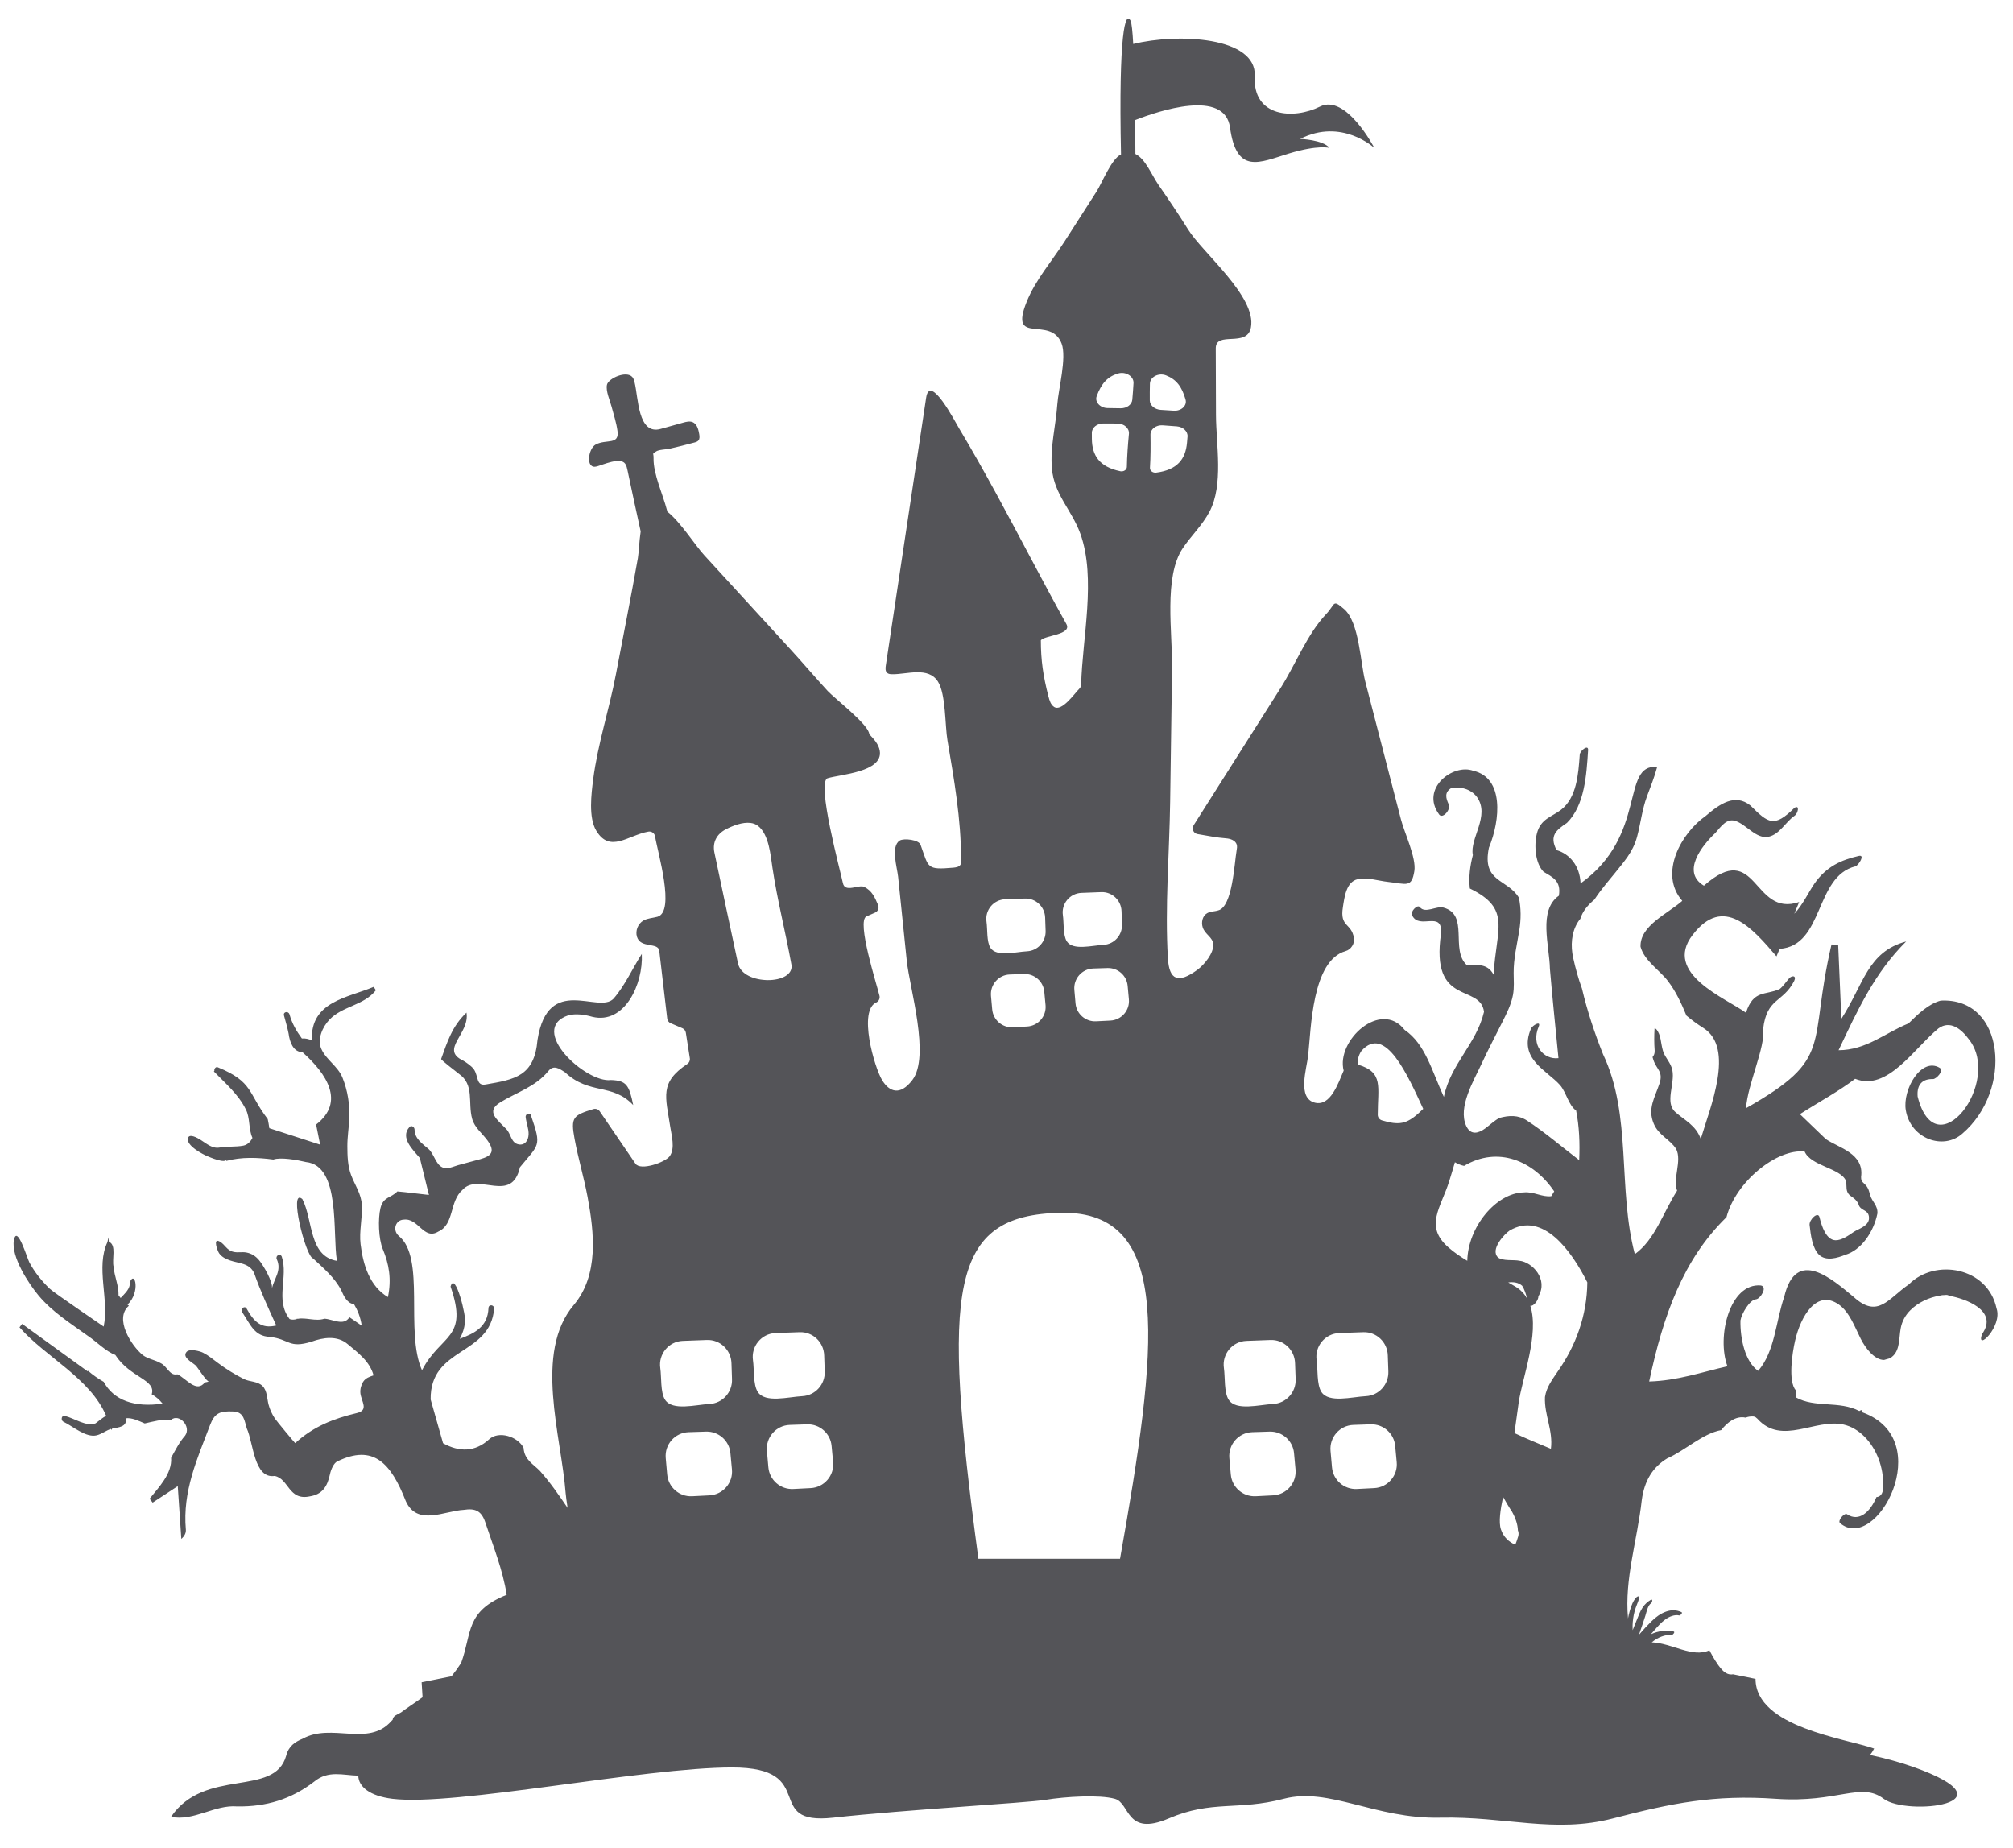 <?xml version="1.0" encoding="UTF-8"?>
<svg width="61px" height="56px" viewBox="0 0 61 56" version="1.1" xmlns="http://www.w3.org/2000/svg" xmlns:xlink="http://www.w3.org/1999/xlink">
    <title>42</title>
    <g id="页面-1" stroke="none" stroke-width="1" fill="none" fill-rule="evenodd">
        <g id="形状库素材-节日" transform="translate(-397, -559)" fill="#545458">
            <path d="M444.212,600.546 C444.056,600.781 443.861,601.025 443.817,601.334 C443.792,601.872 444.069,602.346 443.997,602.902 C443.621,602.744 443.252,602.594 442.892,602.425 C442.934,602.118 442.976,601.811 443.02,601.504 C443.127,600.76 443.65,599.421 443.373,598.568 C443.465,598.596 443.623,598.399 443.618,598.28 C443.924,597.769 443.437,597.245 443.042,597.203 C442.878,597.166 442.534,597.218 442.392,597.102 C442.15,596.862 442.587,596.395 442.744,596.289 C443.753,595.694 444.622,596.904 445.1,597.858 C445.09,598.869 444.752,599.774 444.212,600.546 Z M442.704,597.86 C442.858,597.842 443.004,597.855 443.124,597.959 C443.197,598.069 443.239,598.212 443.278,598.352 C443.197,598.209 443.085,598.086 442.931,597.992 C442.856,597.946 442.78,597.903 442.704,597.86 Z M443.005,605.56 C442.98,605.645 442.95,605.728 442.918,605.81 C442.722,605.722 442.565,605.583 442.483,605.346 C442.408,605.126 442.466,604.742 442.548,604.359 C442.636,604.515 442.724,604.668 442.818,604.807 C442.93,605.008 442.99,605.195 442.997,605.374 C443.019,605.425 443.026,605.488 443.005,605.56 Z M441.463,597.205 C441.261,597.084 441.065,596.952 440.884,596.792 C440.156,596.149 440.666,595.594 440.915,594.794 C440.974,594.604 441.033,594.412 441.088,594.218 C441.174,594.269 441.266,594.307 441.366,594.328 C442.39,593.72 443.465,594.168 444.097,595.101 C444.068,595.15 444.038,595.198 444.008,595.247 C443.72,595.28 443.474,595.1 443.176,595.132 C442.339,595.146 441.484,596.176 441.463,597.205 Z M440.001,592.72 C439.624,593.064 439.389,593.103 438.876,592.949 C438.802,592.926 438.75,592.858 438.75,592.78 C438.75,591.934 438.934,591.491 438.152,591.261 C438.132,591.132 438.157,590.991 438.254,590.846 C438.978,590.023 439.663,591.599 440.128,592.6 C440.09,592.637 440.048,592.676 440.001,592.72 Z M438.645,604.093 C438.469,604.102 438.293,604.111 438.117,604.12 C437.73,604.139 437.397,603.848 437.363,603.462 C437.348,603.296 437.334,603.131 437.319,602.966 C437.282,602.553 437.596,602.193 438.01,602.178 C438.186,602.172 438.362,602.166 438.538,602.16 C438.919,602.149 439.244,602.435 439.278,602.814 C439.293,602.978 439.308,603.141 439.324,603.304 C439.364,603.712 439.054,604.072 438.645,604.093 Z M437.042,601.178 C436.898,600.955 436.936,600.485 436.898,600.221 C436.834,599.797 437.152,599.412 437.58,599.394 C437.821,599.384 438.066,599.376 438.311,599.368 C438.71,599.354 439.042,599.67 439.054,600.069 C439.059,600.231 439.065,600.393 439.071,600.555 C439.086,600.951 438.784,601.287 438.389,601.307 C437.969,601.328 437.265,601.525 437.042,601.178 Z M435.579,604.312 C435.403,604.321 435.227,604.33 435.051,604.339 C434.664,604.358 434.331,604.067 434.297,603.68 C434.282,603.515 434.268,603.35 434.253,603.184 C434.216,602.772 434.53,602.412 434.944,602.397 C435.12,602.39 435.296,602.384 435.472,602.38 C435.853,602.368 436.179,602.654 436.213,603.033 C436.227,603.196 436.242,603.36 436.258,603.523 C436.298,603.931 435.989,604.29 435.579,604.312 Z M434.088,600.457 C434.025,600.034 434.342,599.648 434.77,599.631 C435.011,599.621 435.256,599.612 435.501,599.604 C435.901,599.59 436.232,599.906 436.244,600.306 C436.25,600.468 436.255,600.63 436.262,600.792 C436.277,601.187 435.974,601.523 435.579,601.543 C435.16,601.564 434.456,601.762 434.232,601.414 C434.088,601.191 434.127,600.721 434.088,600.457 Z M432.036,573.322 C431.933,573.336 431.842,573.264 431.847,573.178 C431.868,572.842 431.868,572.507 431.863,572.17 C431.86,572.004 432.031,571.874 432.233,571.888 C432.377,571.897 432.521,571.908 432.664,571.92 C432.853,571.936 432.999,572.075 432.986,572.23 C432.981,572.292 432.976,572.355 432.97,572.418 C432.925,572.911 432.679,573.239 432.038,573.322 C432.038,573.322 432.037,573.322 432.036,573.322 Z M431.846,570.627 C431.85,570.422 432.109,570.287 432.335,570.375 C432.649,570.498 432.815,570.718 432.926,571.108 C432.926,571.108 432.926,571.11 432.926,571.111 C432.978,571.294 432.792,571.462 432.566,571.445 C432.435,571.436 432.304,571.427 432.173,571.42 C431.99,571.408 431.844,571.284 431.842,571.133 C431.841,570.964 431.841,570.796 431.846,570.627 Z M430.94,606.234 L426.648,606.234 C425.541,597.997 425.773,595.813 429.15,595.75 C432.589,595.686 432.073,599.86 430.94,606.234 Z M428.683,589.456 C428.716,589.792 428.46,590.088 428.123,590.106 C427.978,590.114 427.833,590.121 427.688,590.128 C427.369,590.144 427.095,589.904 427.067,589.586 C427.055,589.45 427.043,589.314 427.03,589.178 C427,588.838 427.259,588.541 427.6,588.529 C427.745,588.524 427.89,588.519 428.035,588.514 C428.349,588.505 428.617,588.74 428.645,589.053 C428.657,589.188 428.67,589.322 428.683,589.456 Z M427.456,586.25 C427.655,586.242 427.857,586.234 428.059,586.228 C428.388,586.217 428.661,586.477 428.671,586.806 C428.675,586.94 428.68,587.073 428.685,587.206 C428.698,587.532 428.448,587.809 428.123,587.826 C427.777,587.843 427.198,588.006 427.013,587.72 C426.894,587.536 426.927,587.148 426.894,586.931 C426.842,586.582 427.104,586.264 427.456,586.25 Z M429.771,586.056 C429.97,586.047 430.172,586.04 430.374,586.033 C430.702,586.022 430.976,586.282 430.986,586.612 C430.99,586.745 430.994,586.878 431,587.012 C431.012,587.338 430.763,587.614 430.438,587.631 C430.092,587.648 429.512,587.81 429.328,587.525 C429.209,587.341 429.242,586.954 429.209,586.736 C429.157,586.387 429.418,586.07 429.771,586.056 Z M431.208,589.276 C431.242,589.612 430.986,589.908 430.649,589.926 C430.504,589.934 430.359,589.941 430.214,589.948 C429.895,589.964 429.62,589.724 429.592,589.406 C429.58,589.27 429.568,589.134 429.556,588.998 C429.526,588.658 429.784,588.361 430.126,588.348 C430.27,588.344 430.416,588.338 430.561,588.334 C430.874,588.325 431.143,588.56 431.171,588.873 C431.183,589.007 431.195,589.142 431.208,589.276 Z M430.431,571.832 C430.575,571.831 430.719,571.832 430.864,571.834 C431.066,571.836 431.226,571.979 431.21,572.145 C431.178,572.48 431.153,572.814 431.147,573.15 C431.146,573.236 431.049,573.301 430.947,573.28 C430.946,573.28 430.945,573.279 430.944,573.279 C430.313,573.146 430.093,572.8 430.087,572.304 C430.086,572.241 430.086,572.178 430.086,572.116 C430.085,571.96 430.242,571.833 430.431,571.832 Z M430.233,571.005 C430.234,571.004 430.234,571.002 430.234,571.002 C430.375,570.622 430.558,570.415 430.88,570.318 C431.113,570.248 431.36,570.404 431.349,570.608 C431.34,570.776 431.327,570.944 431.312,571.112 C431.299,571.262 431.144,571.375 430.96,571.372 C430.829,571.369 430.698,571.367 430.567,571.366 C430.34,571.365 430.168,571.183 430.233,571.005 Z M421.566,604.093 C421.39,604.102 421.214,604.111 421.038,604.12 C420.651,604.139 420.318,603.848 420.284,603.462 C420.27,603.296 420.255,603.131 420.24,602.966 C420.202,602.553 420.517,602.193 420.931,602.178 C421.107,602.172 421.284,602.166 421.46,602.16 C421.84,602.149 422.166,602.435 422.2,602.814 C422.214,602.978 422.23,603.141 422.246,603.304 C422.286,603.712 421.976,604.072 421.566,604.093 Z M419.963,601.178 C419.818,600.955 419.858,600.485 419.818,600.221 C419.756,599.797 420.072,599.412 420.5,599.394 C420.742,599.384 420.987,599.376 421.232,599.368 C421.632,599.354 421.962,599.67 421.975,600.069 C421.98,600.231 421.986,600.393 421.992,600.555 C422.008,600.951 421.705,601.287 421.31,601.307 C420.89,601.328 420.186,601.525 419.963,601.178 Z M419.364,588.194 C419.125,587.073 418.883,585.953 418.648,584.831 C418.585,584.526 418.718,584.272 419,584.127 C419.204,584.022 419.498,583.905 419.743,583.936 C419.826,583.946 419.904,583.974 419.97,584.026 C420.302,584.284 420.352,584.918 420.408,585.296 C420.555,586.28 420.806,587.246 420.982,588.225 C421.095,588.852 419.509,588.873 419.364,588.194 Z M418.5,604.312 C418.324,604.321 418.148,604.33 417.972,604.339 C417.585,604.358 417.252,604.067 417.218,603.68 C417.204,603.515 417.189,603.35 417.174,603.184 C417.136,602.772 417.451,602.412 417.865,602.397 C418.041,602.39 418.218,602.384 418.394,602.38 C418.774,602.368 419.1,602.654 419.134,603.033 C419.148,603.196 419.164,603.36 419.18,603.523 C419.22,603.931 418.91,604.29 418.5,604.312 Z M417.009,600.457 C416.946,600.034 417.263,599.648 417.69,599.631 C417.932,599.621 418.177,599.612 418.422,599.604 C418.822,599.59 419.153,599.906 419.166,600.306 C419.17,600.468 419.176,600.63 419.182,600.792 C419.198,601.187 418.896,601.523 418.5,601.543 C418.08,601.564 417.376,601.762 417.153,601.414 C417.009,601.191 417.048,600.721 417.009,600.457 Z M457.501,598.646 C457.234,597.396 455.637,597.121 454.846,597.918 C454.218,598.348 453.909,598.972 453.171,598.3 C452.526,597.767 451.426,596.781 451.068,598.294 C450.809,599.049 450.788,599.947 450.278,600.54 C449.881,600.265 449.729,599.564 449.741,599.012 C449.774,598.81 450.02,598.386 450.21,598.372 C450.345,598.362 450.572,597.995 450.36,597.952 C449.412,597.867 449.015,599.515 449.347,600.401 C448.567,600.578 447.836,600.837 446.975,600.862 C447.405,598.836 448.012,597.157 449.318,595.882 C449.595,594.812 450.845,593.8 451.686,593.894 C451.874,594.333 452.771,594.396 452.935,594.776 C452.976,594.969 452.913,595.076 453.05,595.218 C453.172,595.304 453.284,595.37 453.338,595.543 C453.417,595.691 453.598,595.662 453.632,595.854 C453.684,596.144 453.311,596.234 453.17,596.332 C453.015,596.44 452.802,596.588 452.621,596.582 C452.34,596.572 452.205,596.168 452.137,595.886 C452.09,595.693 451.818,595.964 451.836,596.119 C451.87,596.422 451.92,596.833 452.127,597.026 C452.337,597.222 452.677,597.12 452.916,597.024 C453.392,596.886 453.775,596.344 453.891,595.77 C453.906,595.526 453.731,595.421 453.671,595.214 C453.636,595.092 453.622,595.012 453.542,594.919 C453.451,594.813 453.397,594.824 453.396,594.664 C453.497,593.946 452.716,593.784 452.328,593.516 C452.082,593.28 451.824,593.032 451.542,592.761 C452.177,592.356 452.724,592.066 453.216,591.69 C454.196,592.081 454.997,590.771 455.742,590.162 C456.093,589.909 456.431,590.176 456.664,590.494 C457.684,591.781 455.667,594.446 455.11,592.226 C455.077,591.824 455.297,591.689 455.576,591.698 C455.67,591.701 455.924,591.442 455.777,591.356 C455.219,591.026 454.648,592.016 454.751,592.638 C454.895,593.509 455.891,593.864 456.466,593.35 C458,592.04 457.767,589.222 455.81,589.32 C455.445,589.418 455.133,589.716 454.834,590.012 C454.115,590.303 453.555,590.82 452.714,590.824 C453.301,589.586 453.802,588.486 454.762,587.528 C453.588,587.846 453.484,588.812 452.799,589.872 C452.762,589.004 452.732,588.317 452.702,587.63 C452.635,587.626 452.568,587.623 452.5,587.619 C451.776,590.728 452.606,591.05 449.91,592.58 C449.958,591.85 450.502,590.729 450.428,590.184 C450.538,589.226 451.025,589.395 451.37,588.724 C451.447,588.552 451.298,588.555 451.216,588.646 C451.12,588.753 451.037,588.886 450.928,588.971 C450.484,589.169 450.137,588.988 449.908,589.688 C449.306,589.25 447.384,588.5 448.292,587.33 C449.23,586.103 450.108,587.135 450.833,587.98 C450.866,587.902 450.897,587.826 450.928,587.752 C452.279,587.659 451.984,585.556 453.228,585.251 C453.326,585.212 453.528,584.889 453.326,584.936 C452.798,585.059 452.346,585.251 451.978,585.782 C451.827,585.999 451.614,586.444 451.373,586.687 C451.42,586.572 451.469,586.456 451.52,586.333 C450.101,586.813 450.26,584.402 448.634,585.838 C447.944,585.428 448.568,584.627 448.981,584.24 C449.154,584.042 449.32,583.799 449.572,583.871 C449.916,583.969 450.214,584.438 450.597,584.354 C450.931,584.28 451.106,583.908 451.383,583.717 C451.481,583.65 451.549,583.376 451.378,583.478 C450.762,584.086 450.59,583.952 450.044,583.409 C449.576,583.033 449.11,583.362 448.686,583.726 C447.964,584.227 447.249,585.462 447.978,586.298 C447.537,586.689 446.691,587.046 446.713,587.688 C446.83,588.114 447.284,588.392 447.536,588.718 C447.774,589.026 447.947,589.394 448.104,589.774 C448.266,589.912 448.437,590.036 448.616,590.149 C449.582,590.756 448.82,592.56 448.538,593.512 C448.384,593.088 448.056,592.956 447.766,592.696 C447.442,592.407 447.76,591.844 447.678,591.432 C447.63,591.19 447.463,591.069 447.393,590.843 C447.322,590.614 447.341,590.358 447.187,590.184 C447.174,590.17 447.157,590.164 447.138,590.164 C447.125,590.386 447.124,590.608 447.141,590.829 C447.148,590.914 447.121,590.981 447.08,591.026 C447.08,591.032 447.08,591.037 447.08,591.042 C447.088,591.069 447.096,591.096 447.104,591.122 C447.2,591.412 447.41,591.468 447.286,591.838 C447.144,592.264 446.923,592.59 447.111,593.044 C447.263,593.412 447.602,593.515 447.794,593.819 C447.973,594.181 447.685,594.696 447.821,595.08 C447.398,595.74 447.152,596.565 446.54,597.004 C446.014,595.003 446.458,592.798 445.577,590.946 C445.323,590.311 445.1,589.642 444.938,588.955 C444.829,588.657 444.742,588.344 444.672,588.026 C444.592,587.663 444.614,587.263 444.814,586.943 C444.837,586.906 444.862,586.873 444.888,586.844 C444.955,586.613 445.12,586.421 445.314,586.261 C445.537,585.922 445.808,585.618 445.938,585.454 C446.206,585.116 446.478,584.826 446.604,584.371 C446.717,583.957 446.758,583.536 446.907,583.134 C447.016,582.84 447.132,582.556 447.212,582.257 C447.212,582.25 447.212,582.244 447.211,582.238 C446.104,582.149 446.932,584.315 444.896,585.769 C444.875,585.234 444.563,584.874 444.168,584.76 C443.941,584.32 444.16,584.153 444.483,583.935 C445.019,583.404 445.075,582.496 445.124,581.728 C445.135,581.55 444.88,581.742 444.871,581.868 C444.829,582.474 444.774,583.174 444.304,583.538 C444.022,583.756 443.683,583.808 443.571,584.262 C443.479,584.634 443.53,585.172 443.774,585.416 C444.034,585.575 444.317,585.686 444.238,586.142 C443.606,586.588 443.954,587.647 443.967,588.357 C444.044,589.259 444.138,590.163 444.226,591.064 C443.778,591.119 443.383,590.668 443.628,590.108 C443.706,589.918 443.437,590.065 443.39,590.178 C443.011,591.088 443.858,591.418 444.275,591.882 C444.469,592.112 444.529,592.486 444.761,592.652 C444.855,593.128 444.878,593.636 444.854,594.154 C444.298,593.728 443.803,593.302 443.272,592.955 C443,592.778 442.724,592.798 442.44,592.874 C442.282,592.956 442.155,593.084 442.005,593.194 C441.802,593.343 441.575,593.402 441.442,593.14 C441.442,593.14 441.442,593.14 441.442,593.139 C441.438,593.132 441.434,593.125 441.43,593.117 C441.171,592.548 441.66,591.746 441.888,591.252 C442.089,590.816 442.31,590.4 442.523,589.974 C442.651,589.718 442.794,589.441 442.848,589.146 C442.888,588.927 442.87,588.708 442.868,588.488 C442.864,588.046 442.968,587.634 443.038,587.199 C443.095,586.843 443.093,586.522 443.027,586.202 C442.68,585.624 441.899,585.743 442.118,584.689 C442.47,583.838 442.575,582.566 441.644,582.356 C441.034,582.129 440.03,582.892 440.611,583.682 C440.716,583.824 440.974,583.532 440.9,583.373 C440.816,583.19 440.765,583.018 440.967,582.886 C441.24,582.823 441.569,582.902 441.756,583.151 C442.164,583.722 441.528,584.41 441.632,584.91 C441.548,585.237 441.502,585.566 441.54,585.923 C442.808,586.539 442.34,587.133 442.26,588.534 C442.064,588.172 441.74,588.251 441.45,588.246 C440.937,587.779 441.532,586.715 440.74,586.502 C440.534,586.441 440.185,586.694 440.027,586.489 C439.951,586.39 439.722,586.634 439.793,586.738 C440.006,587.192 440.722,586.566 440.668,587.286 C440.341,589.518 441.861,588.794 441.97,589.66 C441.746,590.626 440.954,591.245 440.754,592.239 C440.385,591.444 440.196,590.639 439.564,590.208 C438.845,589.282 437.482,590.528 437.717,591.442 C437.547,591.834 437.319,592.526 436.849,592.414 C436.299,592.281 436.598,591.378 436.64,590.989 C436.73,590.176 436.753,588.108 437.776,587.82 C437.94,587.774 438.056,587.593 438.028,587.424 C437.951,586.957 437.594,587.104 437.694,586.486 C437.74,586.196 437.79,585.718 438.145,585.64 C438.439,585.576 438.756,585.69 439.07,585.724 C439.629,585.786 439.776,585.906 439.859,585.397 C439.924,584.996 439.557,584.234 439.454,583.834 C439.319,583.314 439.184,582.795 439.05,582.276 C438.823,581.4 438.596,580.523 438.37,579.646 C438.224,579.083 438.19,577.85 437.729,577.455 C437.366,577.144 437.476,577.304 437.186,577.608 C436.612,578.213 436.255,579.141 435.808,579.845 C434.929,581.232 434.05,582.619 433.171,584.006 C433.103,584.113 433.166,584.254 433.29,584.274 C433.582,584.322 433.863,584.383 434.157,584.404 C434.288,584.414 434.438,584.467 434.476,584.593 C434.494,584.652 434.483,584.715 434.472,584.776 C434.406,585.145 434.35,586.478 433.918,586.586 C433.806,586.623 433.679,586.613 433.578,586.673 C433.438,586.754 433.396,586.948 433.446,587.102 C433.515,587.316 433.752,587.398 433.765,587.614 C433.782,587.888 433.488,588.238 433.286,588.386 C432.7,588.816 432.43,588.696 432.391,588.042 C432.297,586.479 432.436,584.866 432.459,583.3 C432.478,581.946 432.498,580.591 432.517,579.237 C432.532,578.195 432.255,576.478 432.844,575.608 C433.099,575.231 433.438,574.91 433.65,574.508 C434.083,573.69 433.852,572.48 433.848,571.578 C433.846,570.904 433.844,570.231 433.841,569.558 C433.84,569.016 434.787,569.544 434.906,568.926 C435.087,567.992 433.443,566.664 433.002,565.952 C432.718,565.495 432.414,565.048 432.108,564.606 C431.894,564.296 431.711,563.815 431.406,563.666 C431.405,563.344 431.403,562.994 431.399,562.638 C432.109,562.36 434.111,561.686 434.273,562.864 C434.471,564.297 435.162,563.926 436.052,563.654 C436.942,563.382 437.288,563.482 437.288,563.482 C437.09,563.234 436.398,563.21 436.398,563.21 C437.658,562.567 438.646,563.482 438.646,563.482 C438.646,563.482 437.79,561.834 436.999,562.23 C436.208,562.625 434.956,562.559 435.022,561.307 C435.086,560.113 432.692,559.998 431.34,560.333 C431.32,559.959 431.293,559.696 431.259,559.627 C431.105,559.319 430.892,559.974 430.97,563.681 C430.967,563.682 430.965,563.683 430.962,563.684 C430.676,563.823 430.396,564.542 430.228,564.805 C429.907,565.305 429.586,565.805 429.266,566.306 C428.884,566.903 428.376,567.481 428.108,568.153 C427.567,569.504 428.839,568.536 429.17,569.412 C429.331,569.837 429.073,570.788 429.04,571.25 C428.995,571.896 428.819,572.548 428.876,573.198 C428.944,573.988 429.478,574.452 429.738,575.173 C430.224,576.526 429.797,578.329 429.762,579.747 C429.76,579.793 429.741,579.836 429.708,579.868 C429.569,580.004 429.176,580.578 428.941,580.42 C428.84,580.352 428.803,580.224 428.772,580.107 C428.61,579.482 428.541,579.004 428.541,578.401 C428.656,578.25 429.495,578.236 429.314,577.909 C428.584,576.597 427.899,575.26 427.18,573.943 C426.82,573.284 426.452,572.629 426.066,571.985 C425.944,571.781 425.179,570.306 425.066,571.048 C424.658,573.754 424.249,576.46 423.843,579.166 C423.831,579.244 423.824,579.336 423.883,579.389 C423.924,579.426 423.984,579.43 424.039,579.43 C424.482,579.437 425.131,579.189 425.424,579.655 C425.665,580.037 425.634,580.982 425.712,581.439 C425.914,582.626 426.123,583.82 426.123,585.028 C426.13,585.088 426.137,585.153 426.104,585.204 C426.062,585.271 425.971,585.284 425.892,585.292 C425.069,585.364 425.149,585.298 424.898,584.606 C424.851,584.442 424.387,584.395 424.266,584.47 C423.985,584.644 424.185,585.279 424.216,585.569 C424.305,586.416 424.391,587.264 424.478,588.112 C424.565,588.948 425.196,591.009 424.646,591.729 C424.272,592.218 423.947,592.082 423.733,591.734 C423.502,591.36 422.987,589.599 423.57,589.368 C423.636,589.328 423.668,589.252 423.652,589.178 C423.583,588.871 422.943,586.905 423.258,586.768 L423.518,586.654 C423.606,586.616 423.647,586.513 423.609,586.424 C423.506,586.184 423.428,585.998 423.192,585.876 C423.028,585.79 422.606,586.065 422.543,585.76 C422.467,585.394 421.733,582.688 422.08,582.582 C422.459,582.465 423.763,582.397 423.66,581.753 C423.628,581.552 423.48,581.393 423.34,581.246 C423.34,580.97 422.289,580.162 422.083,579.939 C421.703,579.526 421.339,579.097 420.959,578.682 C420.085,577.728 419.211,576.774 418.337,575.82 C418.07,575.528 417.614,574.81 417.223,574.504 C417.218,574.487 417.214,574.471 417.21,574.454 C417.091,573.993 416.794,573.361 416.805,572.888 C416.81,572.702 416.744,572.787 416.876,572.684 C416.953,572.623 417.188,572.62 417.287,572.598 C417.539,572.541 417.79,572.478 418.04,572.41 C418.086,572.398 418.136,572.383 418.166,572.346 C418.208,572.294 418.199,572.218 418.188,572.152 C418.166,572.025 418.13,571.88 418.026,571.812 C418.016,571.805 418.005,571.799 417.993,571.794 C417.904,571.755 417.8,571.78 417.706,571.806 C417.478,571.87 417.248,571.933 417.02,571.997 C416.325,572.19 416.347,571.05 416.23,570.586 C416.216,570.53 416.201,570.472 416.164,570.428 C415.985,570.218 415.438,570.464 415.393,570.658 C415.35,570.844 415.486,571.143 415.532,571.32 C415.596,571.563 415.679,571.811 415.712,572.06 C415.769,572.494 415.378,572.3 415.054,572.469 C414.82,572.591 414.733,573.231 415.085,573.135 C415.276,573.083 415.796,572.844 415.944,573.051 C415.986,573.11 416.001,573.183 416.016,573.254 C416.144,573.872 416.28,574.487 416.415,575.104 C416.368,575.418 416.358,575.748 416.33,575.91 C416.124,577.083 415.888,578.252 415.666,579.423 C415.464,580.492 415.114,581.536 414.974,582.625 C414.92,583.054 414.828,583.769 415.068,584.17 C415.484,584.864 416.029,584.31 416.646,584.2 C416.744,584.182 416.836,584.248 416.851,584.345 C416.925,584.818 417.475,586.626 416.922,586.78 C416.78,586.819 416.624,586.822 416.497,586.895 C416.332,586.99 416.247,587.204 416.302,587.386 C416.41,587.747 416.946,587.544 416.978,587.811 L417.219,589.866 C417.226,589.928 417.267,589.982 417.324,590.006 L417.679,590.158 C417.734,590.182 417.774,590.233 417.783,590.293 L417.904,591.067 C417.915,591.134 417.885,591.202 417.828,591.24 C416.979,591.805 417.172,592.227 417.31,593.142 C417.349,593.403 417.465,593.796 417.294,594.035 C417.162,594.219 416.41,594.486 416.257,594.262 L415.175,592.677 C415.132,592.613 415.052,592.585 414.978,592.608 C414.36,592.797 414.292,592.862 414.411,593.508 C414.521,594.102 414.696,594.683 414.807,595.277 C415.008,596.354 415.149,597.642 414.386,598.545 C413.17,599.985 414.01,602.51 414.141,604.248 C414.148,604.344 414.172,604.504 414.2,604.692 C413.932,604.3 413.694,603.947 413.364,603.574 C413.16,603.362 412.89,603.24 412.865,602.872 C412.692,602.528 412.11,602.344 411.82,602.615 C411.393,603.005 410.914,603.003 410.426,602.732 C410.295,602.276 410.173,601.838 410.05,601.408 C410.028,599.806 411.859,600.092 411.974,598.652 C411.976,598.533 411.808,598.516 411.803,598.636 C411.778,599.222 411.365,599.406 410.932,599.57 C411.014,599.417 411.075,599.248 411.088,599.072 C411.148,598.936 410.791,597.486 410.654,597.986 C411.208,599.59 410.358,599.418 409.788,600.522 C409.264,599.35 409.908,597.113 409.081,596.448 C408.884,596.269 408.99,595.964 409.234,595.957 C409.682,595.899 409.838,596.591 410.282,596.319 C410.776,596.098 410.61,595.407 411.016,595.054 C411.502,594.516 412.504,595.491 412.756,594.369 C413.327,593.67 413.42,593.75 413.096,592.82 C413.08,592.701 412.916,592.736 412.929,592.853 C412.948,593.022 413.025,593.205 413.018,593.374 C413.011,593.562 412.904,593.71 412.72,593.678 C412.486,593.637 412.488,593.368 412.348,593.219 C412.081,592.937 411.702,592.684 412.159,592.403 C412.656,592.098 413.23,591.932 413.618,591.453 C413.774,591.261 413.943,591.375 414.123,591.494 C414.872,592.19 415.546,591.809 416.188,592.485 C416.066,591.88 415.98,591.742 415.514,591.727 C414.754,591.827 412.976,590.186 414.225,589.765 C414.449,589.708 414.716,589.744 414.947,589.811 C415.929,590.052 416.498,588.814 416.448,587.906 C416.16,588.355 415.938,588.866 415.591,589.263 C415.132,589.738 413.609,588.501 413.288,590.51 C413.194,591.618 412.592,591.71 411.716,591.862 C411.426,591.913 411.502,591.612 411.362,591.406 C411.293,591.306 411.144,591.203 411.034,591.138 C410.316,590.8 411.244,590.33 411.136,589.684 C410.691,590.108 410.554,590.58 410.368,591.088 C410.356,591.12 410.849,591.488 410.898,591.533 C411.388,591.866 411.17,592.403 411.308,592.904 C411.382,593.171 411.619,593.346 411.776,593.564 C412.022,593.906 411.876,594.034 411.549,594.126 C411.327,594.188 411.104,594.246 410.881,594.307 C410.742,594.345 410.553,594.446 410.399,594.37 C410.198,594.271 410.151,593.96 409.984,593.815 C409.811,593.664 409.564,593.506 409.563,593.232 C409.562,593.15 409.47,593.086 409.411,593.148 C409.113,593.471 409.515,593.843 409.723,594.09 C409.818,594.477 409.902,594.818 409.998,595.209 C409.652,595.172 409.343,595.128 409.042,595.102 C408.846,595.307 408.616,595.258 408.53,595.606 C408.451,595.929 408.47,596.54 408.6,596.852 C408.787,597.298 408.87,597.766 408.755,598.304 C408.204,597.974 408.003,597.334 407.927,596.703 C407.879,596.308 407.985,595.916 407.966,595.52 C407.951,595.18 407.754,594.912 407.639,594.606 C407.535,594.327 407.527,594.024 407.526,593.731 C407.525,593.455 407.57,593.184 407.584,592.91 C407.607,592.491 407.536,592.046 407.379,591.656 C407.238,591.306 406.89,591.122 406.739,590.788 C406.603,590.486 406.778,590.114 406.983,589.898 C407.382,589.48 408.018,589.475 408.391,589.006 C408.354,588.951 408.36,588.96 408.323,588.904 C407.545,589.235 406.4,589.34 406.451,590.525 C406.357,590.485 406.246,590.457 406.148,590.468 C405.982,590.244 405.852,590.018 405.773,589.738 C405.74,589.625 405.574,589.656 405.606,589.772 C405.656,589.956 405.708,590.133 405.746,590.32 C405.779,590.578 405.886,590.878 406.167,590.884 C406.897,591.536 407.468,592.388 406.579,593.076 L406.701,593.685 C406.154,593.508 405.655,593.346 405.162,593.186 C405.152,593.093 405.129,592.999 405.113,592.91 C404.51,592.123 404.682,591.786 403.606,591.343 C403.54,591.31 403.486,591.386 403.496,591.449 C403.491,591.455 403.486,591.46 403.48,591.466 C403.82,591.818 404.224,592.158 404.448,592.614 C404.586,592.879 404.525,593.207 404.65,593.48 C404.595,593.59 404.504,593.69 404.374,593.715 C404.142,593.759 403.891,593.732 403.652,593.773 C403.43,593.812 403.258,593.652 403.076,593.538 C402.99,593.484 402.734,593.334 402.695,593.49 C402.639,593.715 403.148,593.978 403.276,594.031 C403.354,594.063 403.826,594.272 403.868,594.129 C403.864,594.146 403.859,594.162 403.854,594.178 C404.32,594.052 404.815,594.074 405.284,594.136 C405.502,594.059 406,594.146 406.272,594.212 C407.337,594.32 407.068,596.388 407.211,597.207 C406.352,597.06 406.493,595.976 406.162,595.334 C405.737,594.97 406.259,597.082 406.488,597.134 C406.796,597.422 407.139,597.71 407.339,598.094 C407.416,598.273 407.525,598.501 407.727,598.518 C407.836,598.701 407.924,598.91 407.962,599.171 C407.805,599.066 407.693,598.982 407.588,598.914 C407.42,599.193 407.084,598.972 406.831,598.959 C406.565,599.048 406.271,598.913 406.018,598.964 C406.012,598.96 406.005,598.958 405.999,598.954 C405.998,598.959 405.997,598.964 405.996,598.969 C405.926,598.99 405.838,598.998 405.774,598.968 C405.328,598.387 405.744,597.696 405.538,597.076 C405.49,596.967 405.34,597.048 405.387,597.156 C405.544,597.502 405.312,597.729 405.239,598.044 C405.283,597.855 404.977,597.337 404.854,597.19 C404.743,597.058 404.626,596.984 404.466,596.953 C404.34,596.929 404.211,596.963 404.086,596.936 C403.866,596.891 403.827,596.714 403.654,596.619 C403.442,596.504 403.592,596.911 403.641,596.978 C403.729,597.099 403.848,597.15 403.978,597.196 C404.238,597.286 404.559,597.27 404.702,597.579 C404.894,598.127 405.131,598.64 405.372,599.165 C404.92,599.275 404.696,599.056 404.47,598.648 C404.403,598.55 404.28,598.672 404.344,598.769 C404.597,599.149 404.709,599.489 405.176,599.51 C405.789,599.583 405.742,599.869 406.439,599.656 C406.788,599.528 407.22,599.461 407.534,599.728 C407.847,599.992 408.203,600.245 408.32,600.676 C408.205,600.715 408.08,600.755 408.007,600.868 C407.944,600.965 407.91,601.093 407.921,601.215 C407.946,601.464 408.188,601.729 407.814,601.818 C407.116,601.984 406.494,602.225 405.946,602.729 C405.941,602.734 405.378,602.056 405.329,601.982 C405.243,601.852 405.176,601.708 405.136,601.554 C405.092,601.382 405.098,601.146 404.958,601.002 C404.808,600.85 404.569,600.876 404.392,600.788 C404.119,600.65 403.856,600.488 403.607,600.302 C403.46,600.192 403.316,600.072 403.154,599.99 C403.056,599.939 402.747,599.861 402.655,599.963 C402.511,600.124 402.806,600.27 402.923,600.37 C402.988,600.426 403.264,600.882 403.334,600.861 C403.292,600.874 403.249,600.884 403.207,600.89 C402.952,601.22 402.646,600.773 402.376,600.644 C402.139,600.701 402.065,600.394 401.868,600.306 C401.698,600.205 401.495,600.184 401.332,600.066 C400.974,599.774 400.454,598.953 400.906,598.567 C400.892,598.556 400.878,598.544 400.864,598.533 C401.266,598.154 401.088,597.472 400.932,597.858 C400.954,598.05 400.785,598.192 400.656,598.332 C400.633,598.305 400.612,598.278 400.592,598.25 C400.602,597.953 400.466,597.683 400.444,597.389 C400.382,597.163 400.543,596.727 400.298,596.626 C400.295,596.581 400.291,596.536 400.286,596.492 C400.276,596.54 400.266,596.588 400.257,596.636 C399.895,597.399 400.314,598.369 400.142,599.198 C400.142,599.195 398.639,598.177 398.504,598.048 C398.265,597.816 398.049,597.553 397.889,597.252 C397.822,597.125 397.516,596.093 397.422,596.578 C397.326,597.076 397.875,597.905 398.165,598.252 C398.587,598.76 399.156,599.112 399.674,599.488 C399.938,599.664 400.209,599.952 400.494,600.056 C400.943,600.754 401.736,600.796 401.598,601.252 C401.716,601.313 401.825,601.408 401.927,601.532 C401.069,601.658 400.445,601.43 400.143,600.872 C399.975,600.776 399.814,600.666 399.666,600.536 C399.664,600.544 399.662,600.55 399.66,600.558 C398.977,600.063 398.324,599.59 397.671,599.117 C397.623,599.179 397.639,599.158 397.591,599.221 C398.398,600.134 399.729,600.757 400.218,601.904 C400.094,601.963 400.002,602.055 399.894,602.131 C399.614,602.236 399.264,601.982 398.977,601.908 C398.874,601.86 398.824,602.033 398.924,602.082 C399.212,602.22 399.606,602.574 399.932,602.492 C400.084,602.454 400.21,602.347 400.364,602.299 C400.368,602.31 400.372,602.321 400.376,602.332 C400.385,602.317 400.394,602.302 400.402,602.288 C400.583,602.252 400.864,602.24 400.811,601.976 C400.998,601.954 401.192,602.05 401.386,602.133 C401.643,602.076 401.914,601.996 402.182,602.024 C402.432,601.818 402.805,602.229 402.61,602.501 C402.434,602.7 402.316,602.94 402.186,603.174 C402.218,603.658 401.812,604.066 401.534,604.414 C401.587,604.482 401.572,604.464 401.626,604.532 C401.856,604.382 402.085,604.232 402.387,604.033 C402.426,604.612 402.461,605.122 402.495,605.632 C402.6,605.54 402.64,605.443 402.632,605.35 C402.528,604.19 402.979,603.2 403.362,602.191 C403.503,601.818 403.659,601.752 404.073,601.771 C404.398,601.785 404.407,602.057 404.478,602.283 C404.682,602.723 404.694,603.817 405.323,603.724 C405.756,603.808 405.742,604.48 406.386,604.343 C406.772,604.283 406.921,604.041 407,603.669 C407.031,603.523 407.118,603.325 407.228,603.28 C408.308,602.76 408.84,603.319 409.296,604.485 C409.642,605.256 410.472,604.781 411.055,604.752 C411.395,604.7 411.581,604.776 411.7,605.112 C411.94,605.839 412.236,606.566 412.354,607.326 C411.096,607.83 411.308,608.479 410.974,609.391 C410.882,609.531 410.786,609.667 410.684,609.794 L409.777,609.976 C409.787,610.135 409.798,610.306 409.805,610.429 C409.578,610.598 409.353,610.736 409.153,610.889 C409.095,610.92 409.038,610.95 408.983,610.982 C408.935,611.01 408.905,611.059 408.898,611.113 C408.885,611.126 408.871,611.139 408.858,611.153 C408.162,611.947 407.048,611.198 406.174,611.686 C405.938,611.782 405.746,611.91 405.672,612.202 C405.318,613.473 403.212,612.546 402.182,614.054 C402.878,614.193 403.504,613.68 404.189,613.738 C405.063,613.751 405.824,613.522 406.516,612.99 C406.949,612.631 407.393,612.796 407.857,612.805 C407.864,613.14 408.203,613.424 408.895,613.508 C410.795,613.738 416.502,612.557 419.183,612.557 C421.864,612.557 420.065,614.32 422.249,614.078 C424.433,613.836 428.096,613.634 428.686,613.538 C429.276,613.441 430.316,613.377 430.784,613.508 C431.252,613.638 431.11,614.662 432.417,614.101 C433.723,613.54 434.514,613.871 435.897,613.508 C437.281,613.144 438.664,614.122 440.641,614.078 C442.618,614.034 444.1,614.564 445.879,614.101 C447.658,613.638 448.942,613.377 450.82,613.508 C452.698,613.638 453.39,612.982 454.082,613.508 C454.774,614.034 458.134,613.665 454.98,612.542 C454.586,612.402 454.143,612.282 453.668,612.178 C453.71,612.127 453.752,612.064 453.792,611.985 C452.942,611.68 450.203,611.34 450.198,609.874 C449.953,609.824 449.732,609.779 449.514,609.735 C449.404,609.757 449.288,609.715 449.176,609.59 C449.026,609.422 448.912,609.216 448.8,609.007 C448.29,609.246 447.659,608.789 447.053,608.767 C447.236,608.614 447.45,608.532 447.666,608.538 C447.698,608.539 447.768,608.45 447.717,608.438 C447.496,608.39 447.247,608.418 447.027,608.522 C447.06,608.484 447.092,608.445 447.126,608.407 C447.229,608.29 447.341,608.161 447.462,608.074 C447.582,607.986 447.75,607.918 447.885,607.952 C447.918,607.961 447.999,607.871 447.955,607.852 C447.799,607.782 447.655,607.777 447.49,607.834 C447.326,607.892 447.182,607.994 447.047,608.127 C446.916,608.255 446.79,608.393 446.668,608.534 C446.674,608.516 446.68,608.497 446.686,608.478 C446.743,608.304 446.807,608.134 446.86,607.959 C446.895,607.842 446.934,607.651 447.028,607.586 C447.073,607.556 447.091,607.437 447.021,607.48 C446.929,607.535 446.844,607.61 446.778,607.708 C446.704,607.818 446.652,607.958 446.601,608.084 C446.559,608.187 446.516,608.292 446.474,608.398 C446.472,608.35 446.471,608.3 446.472,608.251 C446.476,608.11 446.496,607.968 446.532,607.832 C446.568,607.689 446.636,607.563 446.674,607.422 C446.694,607.349 446.622,607.37 446.594,607.396 C446.488,607.498 446.428,607.671 446.384,607.824 C446.363,607.896 446.347,607.968 446.334,608.042 C446.221,606.852 446.616,605.672 446.75,604.46 C446.83,603.856 447.092,603.451 447.522,603.192 C448.072,602.95 448.593,602.438 449.158,602.335 C449.251,602.215 449.356,602.114 449.47,602.044 C449.602,601.96 449.754,601.925 449.897,601.957 C449.971,601.929 450.048,601.916 450.13,601.922 C450.173,601.926 450.206,601.943 450.23,601.97 C450.241,601.977 450.252,601.986 450.262,601.998 C450.996,602.808 452.006,601.978 452.861,602.166 C453.332,602.269 453.736,602.69 453.934,603.226 C453.944,603.251 453.953,603.277 453.961,603.304 C454.048,603.572 454.085,603.865 454.054,604.16 C454.04,604.29 453.95,604.363 453.862,604.364 C453.675,604.814 453.334,605.128 452.973,604.886 C452.894,604.827 452.68,605.075 452.756,605.151 C453.852,606.096 455.724,602.622 453.438,601.797 C453.425,601.772 453.413,601.747 453.402,601.724 C453.382,601.735 453.362,601.746 453.343,601.757 C452.734,601.436 451.999,601.672 451.415,601.341 C451.41,601.288 451.411,601.217 451.418,601.131 C451.179,600.851 451.312,599.996 451.396,599.628 C451.566,598.88 452.052,598.058 452.723,598.531 C453.045,598.759 453.198,599.194 453.386,599.57 C453.524,599.844 453.801,600.212 454.092,600.209 C454.156,600.192 454.214,600.176 454.269,600.159 C454.303,600.139 454.336,600.114 454.37,600.081 C454.574,599.88 454.545,599.538 454.595,599.261 C454.634,599.038 454.741,598.85 454.886,598.706 C455.131,598.46 455.46,598.315 455.774,598.262 C455.826,598.248 455.88,598.24 455.935,598.242 C455.948,598.241 455.962,598.239 455.976,598.238 C456.008,598.237 456.034,598.245 456.056,598.258 C456.074,598.263 456.093,598.268 456.112,598.275 C456.488,598.342 457.59,598.692 457.06,599.429 C456.872,599.972 457.69,599.195 457.501,598.646 L457.501,598.646 Z" id="42"></path>
        </g>
    </g>
</svg>
